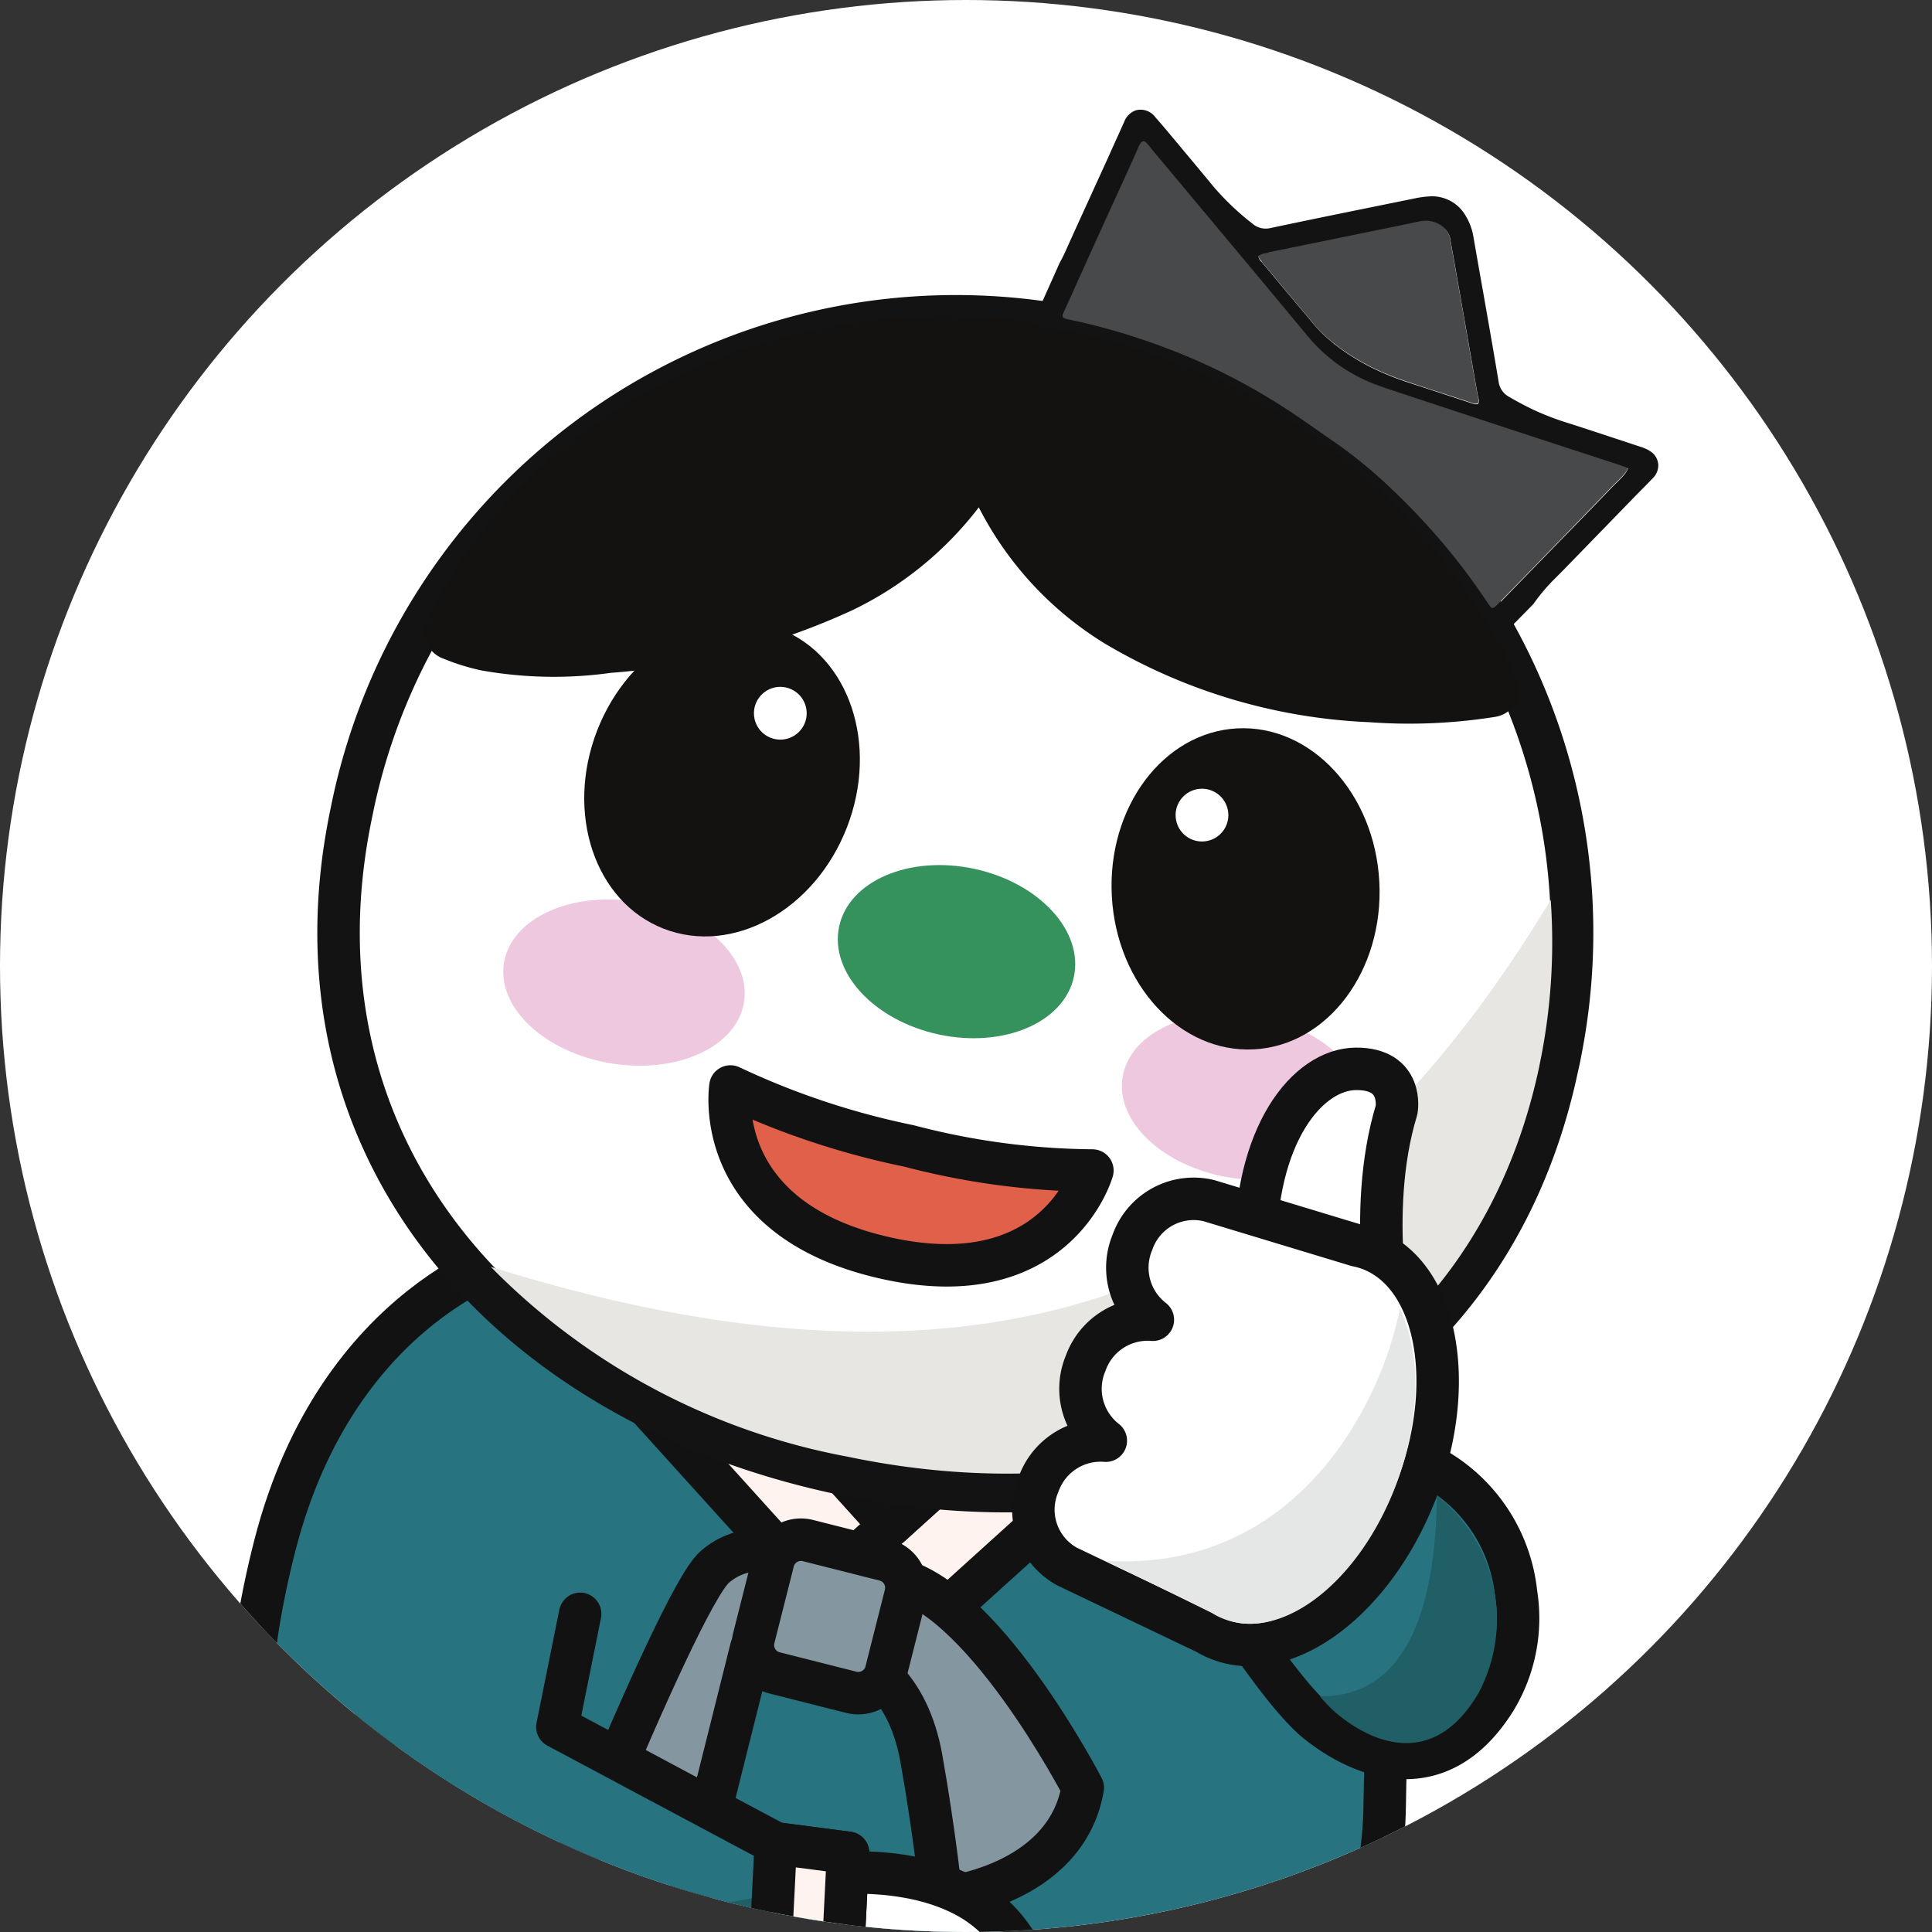 <svg xmlns="http://www.w3.org/2000/svg" xmlns:xlink="http://www.w3.org/1999/xlink" width="91" height="91" viewBox="0 0 91 91">
  <rect x="0" y="0" width="91" height="91" fill="#333333" stroke="none"/>
  <defs>
    <clipPath id="clip-path">
      <circle id="타원_190" data-name="타원 190" cx="45.5" cy="45.5" r="45.5" transform="translate(1 1)" fill="#fff"/>
    </clipPath>
    <clipPath id="clip-path-2">
      <rect id="사각형_4355" data-name="사각형 4355" width="67.247" height="93.314" fill="none"/>
    </clipPath>
  </defs>
  <g id="그룹_3260" data-name="그룹 3260" transform="translate(-780 -452)">
    <circle id="타원_189" data-name="타원 189" cx="45.5" cy="45.5" r="45.5" transform="translate(780 452)" fill="#fff"/>
    <g id="마스크_그룹_2" data-name="마스크 그룹 2" transform="translate(779 451)" clip-path="url(#clip-path)">
      <g id="그룹_3089" data-name="그룹 3089" transform="translate(11.861 6.163)">
        <g id="그룹_3086" data-name="그룹 3086" transform="translate(0 0)">
          <g id="그룹_3085" data-name="그룹 3085" clip-path="url(#clip-path-2)">
            <path id="패스_5518" data-name="패스 5518" d="M90.656,315.489c.589-11.689-5-24.453-22.618-25.344-10.591-.534-24.237,6.756-25.049,22.941q-.023.454-.027.893c-.033,2.757-.182,5.507-.421,8.255q-.029.338-.047.681c-.352,7.079,3.016,13,23.19,14.019s24.12-4.538,24.481-11.62c.012-.229.019-.458.022-.684.038-2.756.166-5.506.411-8.253.026-.292.047-.589.063-.893" transform="translate(-35.827 -244.736)" fill="#277380"/>
            <path id="패스_5519" data-name="패스 5519" d="M90.656,315.489c.589-11.689-5-24.453-22.618-25.344-10.591-.534-24.237,6.756-25.049,22.941q-.023.454-.027.893c-.033,2.757-.182,5.507-.421,8.255q-.029.338-.047.681c-.352,7.079,3.016,13,23.19,14.019s24.12-4.538,24.481-11.62c.012-.229.019-.458.022-.684.038-2.756.166-5.506.411-8.253C90.62,316.09,90.64,315.793,90.656,315.489Z" transform="translate(-35.827 -244.736)" fill="none" stroke="#131212" stroke-linecap="round" stroke-linejoin="round" stroke-width="2"/>
            <path id="패스_5520" data-name="패스 5520" d="M128.761,386.9l-3.489,3.154L112.656,376.1l6.409.077Z" transform="translate(-95.034 -317.268)" fill="#fef3ee"/>
            <path id="패스_5521" data-name="패스 5521" d="M128.761,386.9l-3.489,3.154L112.656,376.1l6.409.077Z" transform="translate(-95.034 -317.268)" fill="none" stroke="#131212" stroke-linecap="round" stroke-linejoin="round" stroke-width="2"/>
            <rect id="사각형_4353" data-name="사각형 4353" width="15.574" height="4.703" transform="matrix(0.742, -0.671, 0.671, 0.742, 27.304, 70.099)" fill="#fef3ee"/>
            <rect id="사각형_4354" data-name="사각형 4354" width="15.574" height="4.703" transform="matrix(0.742, -0.671, 0.671, 0.742, 27.304, 70.099)" fill="none" stroke="#131212" stroke-linecap="round" stroke-linejoin="round" stroke-width="2"/>
            <path id="패스_5522" data-name="패스 5522" d="M153.63,376.585l14.824.747-7.786,7.042Z" transform="translate(-129.598 -317.677)" fill="#fff"/>
            <path id="패스_5523" data-name="패스 5523" d="M153.63,376.585l14.824.747-7.786,7.042Z" transform="translate(-129.598 -317.677)" fill="none" stroke="#131212" stroke-linecap="round" stroke-linejoin="round" stroke-width="2"/>
            <path id="패스_5524" data-name="패스 5524" d="M190.935,446.049s2.039.88,2.67,4.431.944,6.592.944,6.592,5.849-.528,6.659-5.21c0,0-4.861-9.392-9.131-9.909Z" transform="translate(-161.068 -372.82)" fill="#8497a0"/>
            <path id="패스_5525" data-name="패스 5525" d="M190.935,446.049s2.039.88,2.67,4.431.944,6.592.944,6.592,5.849-.528,6.659-5.21c0,0-4.861-9.392-9.131-9.909Z" transform="translate(-161.068 -372.82)" fill="none" stroke="#131212" stroke-linecap="round" stroke-linejoin="round" stroke-width="2"/>
            <path id="패스_5526" data-name="패스 5526" d="M97.55,434.2s-2.569-1.356-4.433.281-9.762,21.847-9.762,21.847l6.475,1.971,5.011-20.012Z" transform="translate(-70.315 -365.836)" fill="#8497a0"/>
            <path id="패스_5527" data-name="패스 5527" d="M97.55,434.2s-2.569-1.356-4.433.281-9.762,21.847-9.762,21.847l6.475,1.971,5.011-20.012Z" transform="translate(-70.315 -365.836)" fill="none" stroke="#131212" stroke-linecap="round" stroke-linejoin="round" stroke-width="2"/>
            <path id="패스_5528" data-name="패스 5528" d="M161.9,437.742l-3.7-.937a1.3,1.3,0,0,1-.945-1.585l.936-3.705a1.3,1.3,0,0,1,1.583-.945h0l3.7.936a1.3,1.3,0,0,1,.945,1.583h0l-.936,3.705a1.3,1.3,0,0,1-1.584.944" transform="translate(-132.619 -363.184)" fill="#8497a0"/>
            <path id="패스_5529" data-name="패스 5529" d="M157.312,435.241l.914-3.614a1.35,1.35,0,0,1,1.64-.978l3.614.914a1.35,1.35,0,0,1,.978,1.64l-.914,3.614a1.35,1.35,0,0,1-1.64.978l-3.614-.914A1.35,1.35,0,0,1,157.312,435.241Z" transform="translate(-132.669 -363.249)" fill="none" stroke="#131212" stroke-linecap="round" stroke-linejoin="round" stroke-width="2"/>
            <path id="패스_5530" data-name="패스 5530" d="M173.113,530.956s4.5-.765,7.659,1.165a6.315,6.315,0,0,1,2.984,5.39s-2.04,1.8-4.115-.753c-.954-1.174-5.172,1.276-6.81-.222Z" transform="translate(-145.796 -447.774)" fill="#fff"/>
            <path id="패스_5531" data-name="패스 5531" d="M173.113,530.956s4.5-.765,7.659,1.165a6.315,6.315,0,0,1,2.984,5.39s-2.04,1.8-4.115-.753c-.954-1.174-5.172,1.276-6.81-.222Z" transform="translate(-145.796 -447.774)" fill="none" stroke="#131212" stroke-linecap="round" stroke-linejoin="round" stroke-width="2"/>
            <path id="패스_5532" data-name="패스 5532" d="M18.181,344.447s-8.531,2.188-11.5,13.72-1.117,23.143,11.1,23.759,15.488-1.291,15.488-1.291l.4-7.959-3.41-.448-10.279-5.484,1.073-5.327" transform="translate(-4.588 -290.566)" fill="#277380"/>
            <path id="패스_5533" data-name="패스 5533" d="M18.181,344.447s-8.531,2.188-11.5,13.72-1.117,23.143,11.1,23.759,15.488-1.291,15.488-1.291l.4-7.959-3.41-.448-10.279-5.484,1.073-5.327" transform="translate(-4.588 -290.566)" fill="none" stroke="#131212" stroke-linecap="round" stroke-linejoin="round" stroke-width="2"/>
            <path id="패스_5534" data-name="패스 5534" d="M89.925,97.51c-3.335,15.863-18.008,22.5-33.694,19.206S29.786,101.434,33.12,85.571A29.025,29.025,0,1,1,90.058,96.88q-.063.316-.132.631" transform="translate(-27.427 -52.466)" fill="#fff"/>
            <path id="패스_5535" data-name="패스 5535" d="M89.925,97.51c-3.335,15.863-18.008,22.5-33.694,19.206S29.786,101.434,33.12,85.571A29.025,29.025,0,1,1,90.058,96.88Q90,97.2,89.925,97.51Z" transform="translate(-27.427 -52.466)" fill="none" stroke="#141313" stroke-width="2"/>
            <path id="패스_5536" data-name="패스 5536" d="M74.881,84.784a32.184,32.184,0,0,0,10.855-2.8c3.285-1.639,6.049-4.256,7.049-7.513.4,3.651,2.993,7.023,6.409,9.179A24.985,24.985,0,0,0,110.87,87.1a24.188,24.188,0,0,0,5.551-.226c-3.521-8.922-12.862-15.636-23.976-16.239s-20.726,5.085-24.64,13.6a14.621,14.621,0,0,0,7.076.547" transform="translate(-57.198 -59.55)" fill="#131210"/>
            <path id="패스_5537" data-name="패스 5537" d="M61.265,78.978a10.36,10.36,0,0,1-1.859-.568,1.294,1.294,0,0,1-.809-1.641q.012-.035.026-.069c4.232-9.206,14.689-14.979,26.026-14.364s21.513,7.506,25.321,17.151a1.159,1.159,0,0,1-.094,1.056,1.382,1.382,0,0,1-.952.608A25.726,25.726,0,0,1,103,81.4a26.586,26.586,0,0,1-12.443-3.7,16.11,16.11,0,0,1-5.942-6.419,16.521,16.521,0,0,1-5.95,4.842,33.16,33.16,0,0,1-11.373,2.952,19.414,19.414,0,0,1-6.026-.1m5.789-1.2h0ZM88.717,65.475a27.347,27.347,0,0,0-4.129-.541c-9.588-.52-18.474,4.073-22.6,11.543a16.893,16.893,0,0,0,4.83.012,30.268,30.268,0,0,0,10.336-2.65c3.237-1.615,5.567-4.08,6.391-6.762a1.4,1.4,0,0,1,1.532-.9,1.458,1.458,0,0,1,1.335,1.217c.341,3.071,2.5,6.137,5.768,8.2a23.337,23.337,0,0,0,10.91,3.206,24.871,24.871,0,0,0,3.485,0c-3.253-6.69-10.011-11.681-17.855-13.322" transform="translate(-49.373 -52.547)" fill="#131210"/>
            <path id="패스_5538" data-name="패스 5538" d="M309.57,35.355q1.277,1.536,2.564,3.066a3.741,3.741,0,0,0,.287.3c.144.143.3.276.456.4l.176.143a10.334,10.334,0,0,0,1.993,1.2q.421.194.858.358.218.082.44.157,1.068.359,2.138.7l.951.313a.976.976,0,0,0,.187.051.257.257,0,0,0,.132-.016c.073-.143,0-.29-.023-.435q-.568-3.248-1.14-6.5c-.05-.284-.1-.567-.151-.851a.77.77,0,0,0-.079-.232.853.853,0,0,0-.205-.264,1.125,1.125,0,0,0-.118-.1,1.27,1.27,0,0,0-.909-.235,1.384,1.384,0,0,0-.141.024c-1.233.264-2.465.507-3.7.759-1.144.235-2.289.467-3.433.7a.849.849,0,0,0-.452.148.477.477,0,0,0,.165.289" transform="translate(-261.005 -28.192)" fill="#47494b"/>
            <path id="패스_5539" data-name="패스 5539" d="M265.647,21q-.27-.088-.528-.193a7.675,7.675,0,0,1-3.143-2.253c-2.439-2.95-4.9-5.882-7.357-8.821-.079-.1-.157-.193-.24-.283a.2.2,0,0,0-.141-.079.107.107,0,0,0-.062.021.213.213,0,0,0-.057.062,1.112,1.112,0,0,0-.088.156q-.486,1.073-.968,2.147-.861,1.882-1.724,3.762c-.289.634-.565,1.273-.863,1.9-.131.277-.02.311.206.364.184.044.369.083.555.123l.169.038a30.991,30.991,0,0,1,4.078,1.261c.352.136.7.275,1.043.423q.823.352,1.626.759A29.635,29.635,0,0,1,261,22.03q.289.188.574.383c.57.388,1.13.792,1.7,1.179l.042.031a21.844,21.844,0,0,1,2.553,2.1q.643.606,1.249,1.244a30.413,30.413,0,0,1,3.282,4.1c.06.088.122.176.19.264a.112.112,0,0,0,.037.033.125.125,0,0,0,.129-.005.454.454,0,0,0,.058-.042.869.869,0,0,0,.077-.071q.931-.954,1.862-1.911.566-.585,1.135-1.167,1.277-1.314,2.548-2.632a4.874,4.874,0,0,0,.5-.519,1.4,1.4,0,0,0,.14-.234c-.187-.069-.328-.129-.474-.176l-10.956-3.6" transform="translate(-211.246 -7.909)" fill="#47494b"/>
            <path id="패스_5540" data-name="패스 5540" d="M270.782,16.708a.806.806,0,0,0-.376-.589,1.223,1.223,0,0,0-.176-.1,2.721,2.721,0,0,0-.342-.128l-.924-.306c-.763-.252-1.552-.513-2.33-.762a13.206,13.206,0,0,1-1.754-.668c-.415-.2-.781-.4-1.116-.594a.953.953,0,0,1-.5-.728c-.239-1.445-.5-2.91-.748-4.328q-.218-1.226-.431-2.452a2.783,2.783,0,0,0-.358-1,1.821,1.821,0,0,0-1.711-.937,4.406,4.406,0,0,0-.666.088l-1.388.282c-1.784.363-3.63.737-5.443,1.122a.958.958,0,0,1-.851-.21,12.576,12.576,0,0,1-1.842-1.754c-.459-.56-.927-1.12-1.342-1.615L248.21,1.7c-.36-.43-.731-.88-1.108-1.308a.87.87,0,0,0-.9-.337.905.905,0,0,0-.57.546l-.225.5q-.264.58-.522,1.16-.333.731-.667,1.461c-.44.968-.9,1.967-1.342,2.955-.088.2-.188.392-.293.587l-1.3,2.905h.012a30.625,30.625,0,0,1,7.113,1.917,25.947,25.947,0,0,1,3.058,1.384,18.934,18.934,0,0,1,2.866,1.754q.331.26.687.486a16.1,16.1,0,0,1,2.328,1.937,33.8,33.8,0,0,1,4.564,5.327q.7,1.019,1.285,2.082l1.708-1.739a8.635,8.635,0,0,1,.978-1.164q.272-.27.54-.544l3.315-3.412.313-.317c.157-.159.315-.319.47-.481a.857.857,0,0,0,.264-.692M252.4,6.756l3.433-.7c1.232-.253,2.465-.5,3.7-.76a1.356,1.356,0,0,1,.142-.023,1.264,1.264,0,0,1,.909.235,1.376,1.376,0,0,1,.119.1.9.9,0,0,1,.205.264.782.782,0,0,1,.078.232c.047.284.1.567.151.851q.571,3.248,1.14,6.5c.026.143.1.291.023.435a.257.257,0,0,1-.132.015.932.932,0,0,1-.187-.05l-.951-.313q-1.07-.351-2.138-.7-.221-.074-.44-.157-.44-.164-.858-.358a10.252,10.252,0,0,1-1.992-1.2c-.061-.047-.121-.095-.176-.143-.158-.128-.312-.264-.456-.4-.1-.1-.2-.2-.287-.3q-1.292-1.532-2.57-3.069a.479.479,0,0,1-.165-.289.833.833,0,0,1,.455-.147m16.838,10.379a5.146,5.146,0,0,1-.5.519q-1.269,1.321-2.548,2.631l-1.136,1.167q-.929.957-1.861,1.912c-.024.025-.05.048-.077.071a.533.533,0,0,1-.059.042.125.125,0,0,1-.128.005.133.133,0,0,1-.038-.033c-.067-.088-.13-.176-.189-.264a30.532,30.532,0,0,0-3.282-4.1q-.606-.637-1.249-1.243a21.952,21.952,0,0,0-2.553-2.1l-.042-.031c-.568-.39-1.129-.792-1.7-1.178-.189-.129-.381-.258-.574-.383a29.657,29.657,0,0,0-2.851-1.641q-.8-.406-1.626-.76c-.344-.148-.692-.288-1.043-.423a30.886,30.886,0,0,0-4.074-1.26l-.17-.038c-.185-.04-.37-.079-.554-.122-.226-.054-.337-.088-.206-.364.3-.629.575-1.269.864-1.9q.851-1.879,1.713-3.76.488-1.071.968-2.147a1.16,1.16,0,0,1,.088-.156.21.21,0,0,1,.057-.062.108.108,0,0,1,.062-.022.2.2,0,0,1,.141.079,3.715,3.715,0,0,1,.24.284c2.454,2.938,4.916,5.871,7.357,8.82a7.667,7.667,0,0,0,3.143,2.253q.264.1.528.194,5.474,1.812,10.956,3.6c.146.048.289.107.475.176a1.439,1.439,0,0,1-.14.234" transform="translate(-203.54 -0.029)" fill="#141313"/>
            <path id="패스_5541" data-name="패스 5541" d="M127.736,245.766a28.258,28.258,0,0,0,.535-7.819c-10.475,17.342-24.831,25.128-49.925,17.285a31.7,31.7,0,0,0,16.792,8.94c15.191,3.187,29.39-3.169,32.6-18.407" transform="translate(-66.091 -200.726)" fill="#e7e6e3"/>
            <path id="패스_5542" data-name="패스 5542" d="M93.446,242.683c-.352,2.1-3.162,3.379-6.284,2.861s-5.37-2.641-5.018-4.739,3.162-3.38,6.284-2.861,5.37,2.641,5.018,4.739" transform="translate(-69.265 -200.625)" fill="#edc8de"/>
            <path id="패스_5543" data-name="패스 5543" d="M279.71,277.072c-.352,2.1-3.162,3.379-6.284,2.861s-5.37-2.641-5.018-4.739,3.162-3.381,6.284-2.861,5.37,2.641,5.018,4.739" transform="translate(-226.392 -229.635)" fill="#edc8de"/>
            <path id="패스_5544" data-name="패스 5544" d="M193.956,232.737c-.462,2.154-3.311,3.371-6.364,2.716s-5.154-2.931-4.693-5.085,3.311-3.371,6.364-2.717,5.154,2.931,4.693,5.085" transform="translate(-154.235 -191.891)" fill="#36925c"/>
            <path id="패스_5545" data-name="패스 5545" d="M118.853,163.815c-1.516,3.9-5.377,6.03-8.627,4.768s-4.65-5.446-3.134-9.342,5.377-6.031,8.627-4.768,4.65,5.446,3.134,9.342" transform="translate(-89.824 -130.002)" fill="#131210"/>
            <path id="패스_5546" data-name="패스 5546" d="M160.063,174.915a1.242,1.242,0,1,1-1.376-1.092h0a1.242,1.242,0,0,1,1.375,1.093" transform="translate(-132.936 -146.625)" fill="#fff"/>
            <path id="패스_5547" data-name="패스 5547" d="M265.276,194.172c.221,4.175,3.221,7.41,6.7,7.225s6.119-3.717,5.9-7.893-3.222-7.41-6.7-7.225-6.121,3.717-5.9,7.893" transform="translate(-223.769 -157.134)" fill="#131210"/>
            <path id="패스_5548" data-name="패스 5548" d="M287.03,205.6a1.242,1.242,0,1,1-1.376-1.092h0a1.242,1.242,0,0,1,1.375,1.092" transform="translate(-240.042 -172.512)" fill="#fff"/>
            <path id="패스_5549" data-name="패스 5549" d="M23.475,508.532c11.592.566,14.691-1.187,14.691-1.187l.3-5.823c-8.443,1.522-19,4.779-26.7-5.966.16,7.009,3.42,12.573,11.7,12.976" transform="translate(-9.931 -418.038)" fill="#205f65"/>
            <path id="패스_5550" data-name="패스 5550" d="M161.624,522.044l-.47,9.331a16.049,16.049,0,0,0,3.475-.928l.4-7.959Z" transform="translate(-135.945 -440.382)" fill="#fef3ee"/>
            <path id="패스_5551" data-name="패스 5551" d="M161.624,522.044l-.47,9.331a16.049,16.049,0,0,0,3.475-.928l.4-7.959Z" transform="translate(-135.945 -440.382)" fill="none" stroke="#131212" stroke-linecap="round" stroke-linejoin="round" stroke-width="2"/>
          </g>
        </g>
        <g id="그룹_3088" data-name="그룹 3088">
          <g id="그룹_3087" data-name="그룹 3087" clip-path="url(#clip-path-2)">
            <path id="패스_5552" data-name="패스 5552" d="M167.355,298.129a35,35,0,0,1-8.641-1.158,37.087,37.087,0,0,1-8.407-2.8s-.987,6.158,7.187,8.053,9.86-4.1,9.86-4.1" transform="translate(-126.763 -248.159)" fill="#e16049"/>
            <path id="패스_5553" data-name="패스 5553" d="M167.355,298.129a35,35,0,0,1-8.641-1.158,37.087,37.087,0,0,1-8.407-2.8s-.987,6.158,7.187,8.053S167.355,298.129,167.355,298.129Z" transform="translate(-126.763 -248.159)" fill="none" stroke="#131212" stroke-linecap="round" stroke-linejoin="round" stroke-width="2"/>
            <path id="패스_5554" data-name="패스 5554" d="M297.382,384.579l7.089,3.991a7.691,7.691,0,0,1,3.592,5.741,7.393,7.393,0,0,1-.982,5.007c-2.765,4.413-6.574,2.522-8.417,1.026s-5.253-7.024-5.253-7.024Z" transform="translate(-247.513 -324.42)" fill="#277380"/>
            <path id="패스_5555" data-name="패스 5555" d="M297.382,384.579l7.089,3.991a7.691,7.691,0,0,1,3.592,5.741,7.393,7.393,0,0,1-.982,5.007c-2.765,4.413-6.574,2.522-8.417,1.026s-5.253-7.024-5.253-7.024Z" transform="translate(-247.513 -324.42)" fill="none" stroke="#131212" stroke-linecap="round" stroke-linejoin="round" stroke-width="2"/>
            <path id="패스_5556" data-name="패스 5556" d="M328.744,427.436c1.492,1.3,4.574,2.95,6.81-.892a7.409,7.409,0,0,0-1.977-9.269c-.05,4.168-.918,9.506-5.508,9.447a6.618,6.618,0,0,0,.676.714" transform="translate(-276.758 -351.989)" fill="#205f65"/>
            <path id="패스_5557" data-name="패스 5557" d="M315.012,301.423s-1.283-5.782.206-10.667c0,0,.348-1.944-1.914-1.929s-4.81,3.064-4.737,8.851" transform="translate(-260.297 -243.646)" fill="#fff"/>
            <path id="패스_5558" data-name="패스 5558" d="M315.012,301.423s-1.283-5.782.206-10.667c0,0,.348-1.944-1.914-1.929s-4.81,3.064-4.737,8.851" transform="translate(-260.297 -243.646)" fill="none" stroke="#131212" stroke-linecap="round" stroke-linejoin="round" stroke-width="2"/>
            <path id="패스_5559" data-name="패스 5559" d="M244.2,335.687a3.1,3.1,0,0,1,3.164-2.045A3.1,3.1,0,0,1,246.4,330a3.054,3.054,0,0,1,3.606-1.967l6.968,2.11a3.88,3.88,0,0,1,.638.183c3.152,1.222,4.113,6.328,2.147,11.4s-6.116,8.194-9.268,6.972a3.888,3.888,0,0,1-.6-.294l-6.569-3.138a3.054,3.054,0,0,1-1.338-3.883,3.1,3.1,0,0,1,3.164-2.045,3.1,3.1,0,0,1-.96-3.645" transform="translate(-203.924 -276.643)" fill="#fff"/>
            <path id="패스_5560" data-name="패스 5560" d="M244.2,335.687a3.1,3.1,0,0,1,3.164-2.045A3.1,3.1,0,0,1,246.4,330a3.054,3.054,0,0,1,3.606-1.967l6.968,2.11a3.88,3.88,0,0,1,.638.183c3.152,1.222,4.113,6.328,2.147,11.4s-6.116,8.194-9.268,6.972a3.888,3.888,0,0,1-.6-.294l-6.569-3.138a3.054,3.054,0,0,1-1.338-3.883,3.1,3.1,0,0,1,3.164-2.045A3.1,3.1,0,0,1,244.2,335.687Z" transform="translate(-203.924 -276.643)" fill="none" stroke="#131212" stroke-linecap="round" stroke-linejoin="round" stroke-width="2"/>
            <path id="패스_5561" data-name="패스 5561" d="M272.518,379.2c2.775,1.109,6.427-1.721,8.158-6.331,1.171-3.115,1.159-6.24.17-8.282-.868,4.528-4.894,12.435-13.843,11.886l4.991,2.46a3.325,3.325,0,0,0,.524.268" transform="translate(-225.772 -308.122)" fill="#e5e6e6"/>
          </g>
        </g>
      </g>
    </g>
  </g>
</svg>
